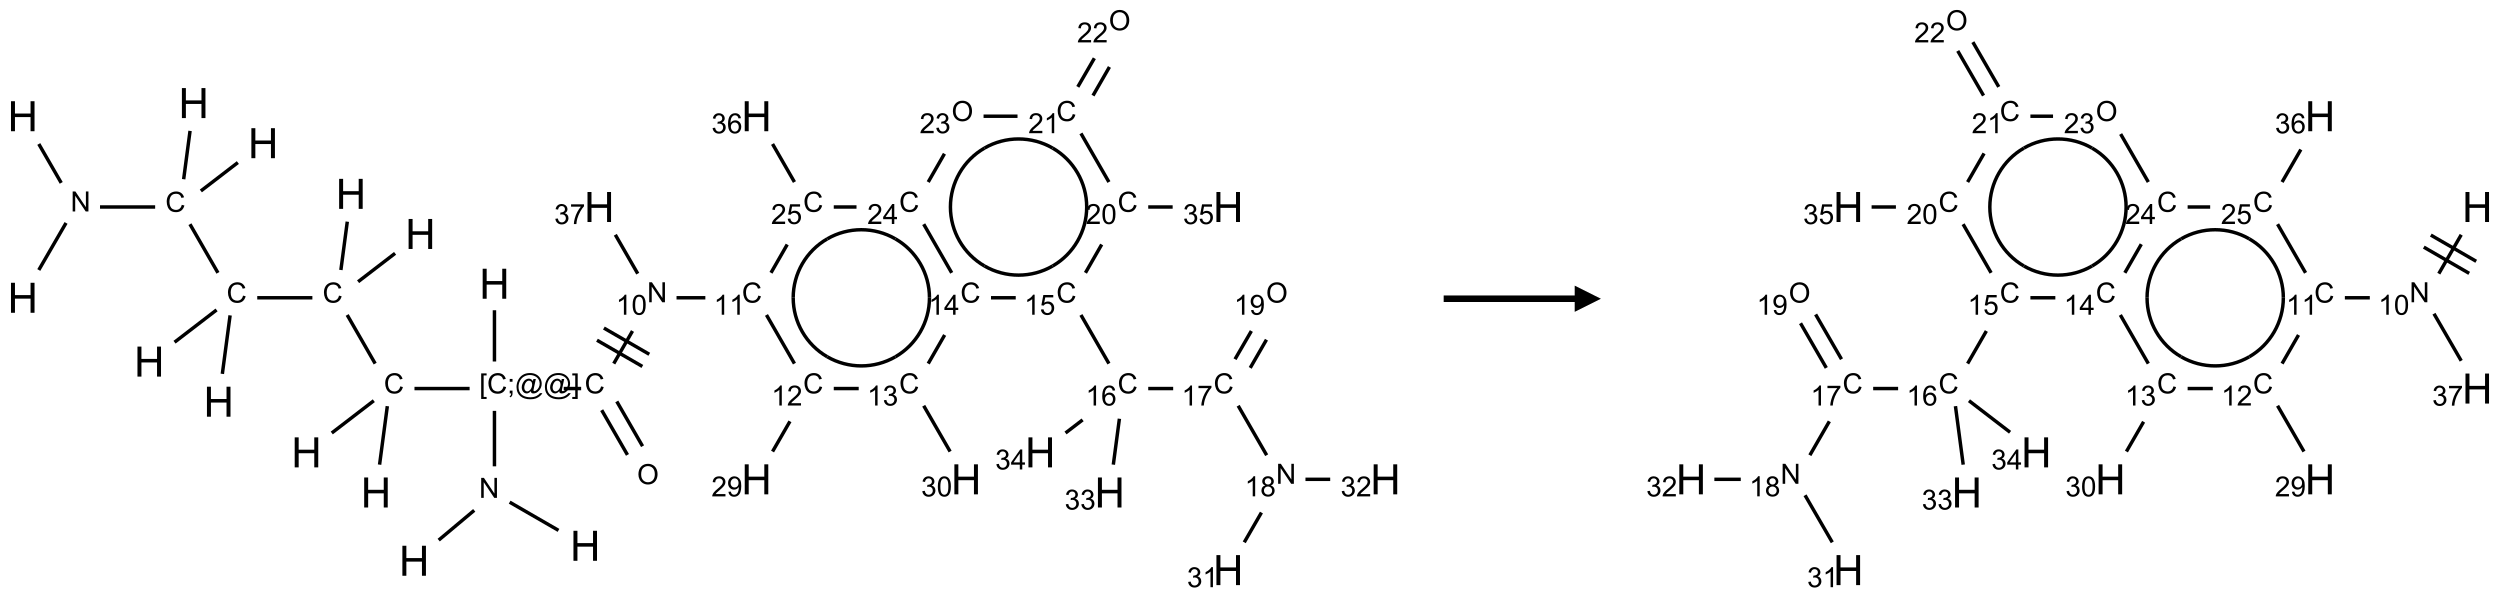 <?xml version="1.0" encoding="UTF-8"?>
<svg xmlns="http://www.w3.org/2000/svg" xmlns:xlink="http://www.w3.org/1999/xlink" width="954" height="228" viewBox="0 0 954 228">
<defs>
<g>
<g id="glyph-0-0">
<path d="M 2 0 L 2 -10 L 10 -10 L 10 0 Z M 2.25 -0.25 L 9.75 -0.25 L 9.75 -9.75 L 2.25 -9.75 Z M 2.25 -0.25 "/>
</g>
<g id="glyph-0-1">
<path d="M 1.281 0 L 1.281 -11.453 L 2.797 -11.453 L 2.797 -6.75 L 8.75 -6.75 L 8.75 -11.453 L 10.266 -11.453 L 10.266 0 L 8.75 0 L 8.75 -5.398 L 2.797 -5.398 L 2.797 0 Z M 1.281 0 "/>
</g>
<g id="glyph-1-0">
<path d="M 1.332 0 L 1.332 -6.668 L 6.668 -6.668 L 6.668 0 Z M 1.5 -0.168 L 6.5 -0.168 L 6.5 -6.5 L 1.5 -6.5 Z M 1.5 -0.168 "/>
</g>
<g id="glyph-1-1">
<path d="M 0.812 0 L 0.812 -7.637 L 1.848 -7.637 L 5.859 -1.641 L 5.859 -7.637 L 6.828 -7.637 L 6.828 0 L 5.793 0 L 1.781 -6 L 1.781 0 Z M 0.812 0 "/>
</g>
<g id="glyph-1-2">
<path d="M 6.27 -2.676 L 7.281 -2.422 C 7.07 -1.594 6.688 -0.961 6.137 -0.523 C 5.586 -0.086 4.914 0.129 4.121 0.129 C 3.297 0.129 2.629 -0.039 2.113 -0.371 C 1.598 -0.707 1.203 -1.191 0.934 -1.828 C 0.664 -2.465 0.531 -3.145 0.531 -3.875 C 0.531 -4.672 0.684 -5.363 0.988 -5.957 C 1.293 -6.547 1.723 -6.996 2.285 -7.305 C 2.844 -7.613 3.461 -7.766 4.137 -7.766 C 4.898 -7.766 5.543 -7.57 6.062 -7.184 C 6.582 -6.793 6.945 -6.246 7.152 -5.543 L 6.156 -5.309 C 5.98 -5.863 5.723 -6.266 5.387 -6.52 C 5.051 -6.773 4.625 -6.902 4.113 -6.902 C 3.527 -6.902 3.039 -6.762 2.645 -6.48 C 2.25 -6.199 1.973 -5.82 1.812 -5.348 C 1.652 -4.871 1.574 -4.383 1.574 -3.879 C 1.574 -3.23 1.668 -2.664 1.855 -2.18 C 2.047 -1.695 2.34 -1.332 2.738 -1.094 C 3.137 -0.855 3.57 -0.734 4.035 -0.734 C 4.602 -0.734 5.082 -0.898 5.473 -1.223 C 5.867 -1.551 6.133 -2.035 6.27 -2.676 Z M 6.27 -2.676 "/>
</g>
<g id="glyph-1-3">
<path d="M 0.723 2.121 L 0.723 -7.637 L 2.793 -7.637 L 2.793 -6.859 L 1.66 -6.859 L 1.66 1.344 L 2.793 1.344 L 2.793 2.121 Z M 0.723 2.121 "/>
</g>
<g id="glyph-1-4">
<path d="M 0.949 -4.465 L 0.949 -5.531 L 2.016 -5.531 L 2.016 -4.465 Z M 0.949 0 L 0.949 -1.066 L 2.016 -1.066 L 2.016 0 C 2.016 0.391 1.945 0.711 1.809 0.949 C 1.668 1.191 1.449 1.379 1.145 1.512 L 0.887 1.109 C 1.082 1.023 1.23 0.895 1.324 0.727 C 1.418 0.559 1.469 0.316 1.48 0 Z M 0.949 0 "/>
</g>
<g id="glyph-1-5">
<path d="M 6.047 -0.848 C 5.82 -0.59 5.57 -0.379 5.289 -0.223 C 5.008 -0.062 4.73 0.016 4.449 0.016 C 4.141 0.016 3.84 -0.074 3.547 -0.254 C 3.254 -0.434 3.02 -0.715 2.836 -1.09 C 2.652 -1.465 2.562 -1.875 2.562 -2.324 C 2.562 -2.875 2.703 -3.43 2.988 -3.98 C 3.27 -4.535 3.621 -4.953 4.043 -5.23 C 4.461 -5.508 4.871 -5.645 5.266 -5.645 C 5.566 -5.645 5.855 -5.566 6.129 -5.41 C 6.402 -5.25 6.641 -5.012 6.84 -4.688 L 7.016 -5.496 L 7.949 -5.496 L 7.199 -2 C 7.094 -1.516 7.043 -1.246 7.043 -1.191 C 7.043 -1.098 7.078 -1.02 7.148 -0.949 C 7.219 -0.883 7.305 -0.848 7.406 -0.848 C 7.59 -0.848 7.832 -0.953 8.129 -1.168 C 8.527 -1.445 8.84 -1.816 9.07 -2.285 C 9.301 -2.75 9.418 -3.234 9.418 -3.73 C 9.418 -4.309 9.27 -4.852 8.973 -5.355 C 8.676 -5.859 8.23 -6.262 7.645 -6.562 C 7.055 -6.863 6.406 -7.016 5.691 -7.016 C 4.879 -7.016 4.137 -6.824 3.465 -6.445 C 2.793 -6.066 2.273 -5.52 1.902 -4.809 C 1.535 -4.098 1.348 -3.34 1.348 -2.527 C 1.348 -1.676 1.535 -0.941 1.902 -0.328 C 2.273 0.285 2.809 0.742 3.508 1.035 C 4.207 1.328 4.984 1.473 5.832 1.473 C 6.742 1.473 7.504 1.32 8.121 1.016 C 8.734 0.711 9.195 0.34 9.5 -0.098 L 10.441 -0.098 C 10.266 0.266 9.961 0.637 9.531 1.016 C 9.102 1.395 8.59 1.695 7.996 1.914 C 7.402 2.133 6.688 2.246 5.848 2.246 C 5.078 2.246 4.367 2.145 3.715 1.949 C 3.066 1.75 2.512 1.453 2.051 1.055 C 1.594 0.656 1.25 0.199 1.016 -0.316 C 0.723 -0.973 0.578 -1.684 0.578 -2.441 C 0.578 -3.289 0.75 -4.098 1.098 -4.863 C 1.523 -5.805 2.125 -6.527 2.902 -7.027 C 3.684 -7.527 4.629 -7.777 5.738 -7.777 C 6.602 -7.777 7.375 -7.602 8.059 -7.246 C 8.746 -6.895 9.285 -6.371 9.684 -5.672 C 10.02 -5.07 10.188 -4.418 10.188 -3.715 C 10.188 -2.707 9.832 -1.812 9.125 -1.031 C 8.492 -0.328 7.801 0.02 7.051 0.02 C 6.812 0.02 6.617 -0.016 6.473 -0.09 C 6.324 -0.16 6.215 -0.266 6.145 -0.402 C 6.102 -0.488 6.066 -0.637 6.047 -0.848 Z M 3.527 -2.262 C 3.527 -1.785 3.641 -1.414 3.863 -1.152 C 4.09 -0.887 4.348 -0.754 4.641 -0.754 C 4.836 -0.754 5.039 -0.812 5.254 -0.93 C 5.469 -1.047 5.676 -1.219 5.871 -1.449 C 6.066 -1.676 6.23 -1.969 6.355 -2.32 C 6.48 -2.672 6.543 -3.027 6.543 -3.379 C 6.543 -3.852 6.426 -4.219 6.191 -4.48 C 5.957 -4.738 5.672 -4.871 5.332 -4.871 C 5.109 -4.871 4.902 -4.812 4.707 -4.699 C 4.512 -4.586 4.32 -4.406 4.137 -4.156 C 3.953 -3.906 3.805 -3.602 3.691 -3.246 C 3.582 -2.887 3.527 -2.559 3.527 -2.262 Z M 3.527 -2.262 "/>
</g>
<g id="glyph-1-6">
<path d="M 2.27 2.121 L 0.203 2.121 L 0.203 1.344 L 1.332 1.344 L 1.332 -6.859 L 0.203 -6.859 L 0.203 -7.637 L 2.27 -7.637 Z M 2.27 2.121 "/>
</g>
<g id="glyph-1-7">
<path d="M 0.516 -3.719 C 0.516 -4.984 0.855 -5.977 1.535 -6.695 C 2.215 -7.414 3.094 -7.77 4.172 -7.77 C 4.875 -7.77 5.512 -7.602 6.078 -7.266 C 6.645 -6.93 7.074 -6.461 7.371 -5.855 C 7.668 -5.254 7.816 -4.57 7.816 -3.809 C 7.816 -3.035 7.66 -2.34 7.348 -1.73 C 7.035 -1.117 6.594 -0.656 6.02 -0.34 C 5.449 -0.027 4.828 0.129 4.168 0.129 C 3.449 0.129 2.805 -0.043 2.238 -0.391 C 1.672 -0.738 1.246 -1.211 0.953 -1.812 C 0.66 -2.414 0.516 -3.047 0.516 -3.719 Z M 1.559 -3.703 C 1.559 -2.781 1.805 -2.059 2.301 -1.527 C 2.793 -1 3.414 -0.734 4.16 -0.734 C 4.922 -0.734 5.547 -1 6.039 -1.535 C 6.531 -2.07 6.777 -2.828 6.777 -3.812 C 6.777 -4.434 6.672 -4.977 6.461 -5.441 C 6.25 -5.902 5.945 -6.262 5.539 -6.52 C 5.133 -6.773 4.68 -6.902 4.176 -6.902 C 3.461 -6.902 2.848 -6.656 2.332 -6.164 C 1.816 -5.672 1.559 -4.852 1.559 -3.703 Z M 1.559 -3.703 "/>
</g>
<g id="glyph-1-8">
<path d="M 3.973 0 L 3.035 0 L 3.035 -5.973 C 2.809 -5.758 2.516 -5.543 2.148 -5.328 C 1.781 -5.113 1.453 -4.953 1.16 -4.844 L 1.16 -5.75 C 1.684 -5.996 2.145 -6.297 2.535 -6.645 C 2.93 -6.996 3.207 -7.336 3.371 -7.668 L 3.973 -7.668 Z M 3.973 0 "/>
</g>
<g id="glyph-1-9">
<path d="M 0.441 -3.766 C 0.441 -4.668 0.535 -5.395 0.723 -5.945 C 0.906 -6.496 1.184 -6.922 1.551 -7.219 C 1.918 -7.516 2.375 -7.668 2.934 -7.668 C 3.344 -7.668 3.703 -7.586 4.012 -7.418 C 4.32 -7.254 4.574 -7.016 4.777 -6.707 C 4.977 -6.395 5.137 -6.016 5.25 -5.57 C 5.363 -5.125 5.422 -4.523 5.422 -3.766 C 5.422 -2.871 5.328 -2.148 5.145 -1.598 C 4.961 -1.047 4.688 -0.621 4.32 -0.32 C 3.953 -0.02 3.492 0.129 2.934 0.129 C 2.195 0.129 1.617 -0.133 1.199 -0.66 C 0.695 -1.297 0.441 -2.332 0.441 -3.766 Z M 1.406 -3.766 C 1.406 -2.512 1.555 -1.68 1.848 -1.262 C 2.141 -0.848 2.5 -0.641 2.934 -0.641 C 3.363 -0.641 3.727 -0.848 4.02 -1.266 C 4.312 -1.684 4.457 -2.516 4.457 -3.766 C 4.457 -5.023 4.312 -5.859 4.02 -6.27 C 3.727 -6.684 3.359 -6.891 2.922 -6.891 C 2.492 -6.891 2.148 -6.707 1.891 -6.344 C 1.566 -5.879 1.406 -5.02 1.406 -3.766 Z M 1.406 -3.766 "/>
</g>
<g id="glyph-1-10">
<path d="M 5.371 -0.902 L 5.371 0 L 0.324 0 C 0.316 -0.227 0.352 -0.441 0.434 -0.652 C 0.562 -0.996 0.766 -1.332 1.051 -1.668 C 1.332 -2 1.742 -2.387 2.277 -2.824 C 3.105 -3.504 3.668 -4.043 3.957 -4.441 C 4.25 -4.84 4.395 -5.215 4.395 -5.566 C 4.395 -5.938 4.262 -6.254 3.996 -6.508 C 3.73 -6.762 3.387 -6.891 2.957 -6.891 C 2.508 -6.891 2.145 -6.754 1.875 -6.484 C 1.605 -6.215 1.469 -5.84 1.465 -5.359 L 0.5 -5.457 C 0.566 -6.176 0.812 -6.727 1.246 -7.102 C 1.676 -7.477 2.254 -7.668 2.98 -7.668 C 3.711 -7.668 4.293 -7.465 4.719 -7.059 C 5.145 -6.652 5.359 -6.148 5.359 -5.547 C 5.359 -5.242 5.297 -4.941 5.172 -4.645 C 5.047 -4.352 4.84 -4.039 4.551 -3.715 C 4.262 -3.387 3.777 -2.938 3.105 -2.371 C 2.543 -1.898 2.18 -1.578 2.02 -1.41 C 1.859 -1.242 1.73 -1.07 1.625 -0.902 Z M 5.371 -0.902 "/>
</g>
<g id="glyph-1-11">
<path d="M 0.582 -1.766 L 1.484 -1.848 C 1.562 -1.426 1.707 -1.117 1.922 -0.926 C 2.137 -0.734 2.414 -0.641 2.75 -0.641 C 3.039 -0.641 3.289 -0.707 3.508 -0.84 C 3.727 -0.973 3.902 -1.148 4.043 -1.367 C 4.18 -1.586 4.297 -1.887 4.391 -2.262 C 4.484 -2.637 4.531 -3.016 4.531 -3.406 C 4.531 -3.449 4.531 -3.512 4.527 -3.594 C 4.34 -3.297 4.082 -3.055 3.758 -2.867 C 3.434 -2.68 3.082 -2.59 2.703 -2.59 C 2.07 -2.59 1.535 -2.816 1.098 -3.277 C 0.66 -3.734 0.441 -4.34 0.441 -5.09 C 0.441 -5.863 0.672 -6.484 1.129 -6.957 C 1.586 -7.43 2.156 -7.668 2.844 -7.668 C 3.34 -7.668 3.793 -7.531 4.207 -7.266 C 4.617 -7 4.93 -6.617 5.145 -6.121 C 5.355 -5.629 5.465 -4.91 5.465 -3.973 C 5.465 -2.996 5.359 -2.223 5.145 -1.645 C 4.934 -1.066 4.617 -0.625 4.199 -0.324 C 3.781 -0.02 3.293 0.129 2.73 0.129 C 2.133 0.129 1.645 -0.035 1.266 -0.367 C 0.887 -0.699 0.66 -1.164 0.582 -1.766 Z M 4.422 -5.137 C 4.422 -5.676 4.277 -6.102 3.992 -6.418 C 3.707 -6.734 3.359 -6.891 2.957 -6.891 C 2.543 -6.891 2.18 -6.719 1.871 -6.379 C 1.562 -6.039 1.406 -5.598 1.406 -5.059 C 1.406 -4.57 1.555 -4.176 1.848 -3.871 C 2.141 -3.566 2.5 -3.418 2.934 -3.418 C 3.367 -3.418 3.723 -3.57 4.004 -3.871 C 4.281 -4.176 4.422 -4.598 4.422 -5.137 Z M 4.422 -5.137 "/>
</g>
<g id="glyph-1-12">
<path d="M 0.449 -2.016 L 1.387 -2.141 C 1.492 -1.609 1.676 -1.227 1.934 -0.992 C 2.191 -0.758 2.508 -0.641 2.879 -0.641 C 3.32 -0.641 3.695 -0.793 3.996 -1.098 C 4.301 -1.402 4.453 -1.781 4.453 -2.234 C 4.453 -2.664 4.312 -3.02 4.031 -3.301 C 3.75 -3.578 3.391 -3.719 2.957 -3.719 C 2.781 -3.719 2.562 -3.684 2.297 -3.613 L 2.402 -4.438 C 2.465 -4.43 2.516 -4.426 2.551 -4.426 C 2.949 -4.426 3.312 -4.531 3.629 -4.738 C 3.949 -4.949 4.109 -5.27 4.109 -5.703 C 4.109 -6.047 3.992 -6.332 3.762 -6.559 C 3.527 -6.785 3.227 -6.895 2.859 -6.895 C 2.496 -6.895 2.191 -6.781 1.949 -6.551 C 1.707 -6.324 1.547 -5.98 1.48 -5.52 L 0.543 -5.688 C 0.656 -6.316 0.918 -6.805 1.324 -7.148 C 1.73 -7.492 2.234 -7.668 2.84 -7.668 C 3.254 -7.668 3.641 -7.578 3.988 -7.398 C 4.34 -7.219 4.609 -6.977 4.793 -6.668 C 4.98 -6.359 5.074 -6.031 5.074 -5.684 C 5.074 -5.352 4.984 -5.051 4.809 -4.781 C 4.629 -4.512 4.367 -4.297 4.02 -4.137 C 4.473 -4.031 4.824 -3.816 5.074 -3.488 C 5.324 -3.16 5.449 -2.75 5.449 -2.254 C 5.449 -1.59 5.203 -1.023 4.719 -0.559 C 4.234 -0.098 3.617 0.137 2.875 0.137 C 2.203 0.137 1.648 -0.062 1.207 -0.465 C 0.762 -0.863 0.512 -1.379 0.449 -2.016 Z M 0.449 -2.016 "/>
</g>
<g id="glyph-1-13">
<path d="M 3.449 0 L 3.449 -1.828 L 0.137 -1.828 L 0.137 -2.688 L 3.621 -7.637 L 4.387 -7.637 L 4.387 -2.688 L 5.418 -2.688 L 5.418 -1.828 L 4.387 -1.828 L 4.387 0 Z M 3.449 -2.688 L 3.449 -6.129 L 1.059 -2.688 Z M 3.449 -2.688 "/>
</g>
<g id="glyph-1-14">
<path d="M 0.441 -2 L 1.426 -2.082 C 1.5 -1.605 1.668 -1.242 1.934 -1.004 C 2.199 -0.762 2.52 -0.641 2.895 -0.641 C 3.348 -0.641 3.73 -0.812 4.043 -1.152 C 4.355 -1.492 4.512 -1.941 4.512 -2.504 C 4.512 -3.039 4.359 -3.461 4.059 -3.77 C 3.758 -4.078 3.367 -4.234 2.879 -4.234 C 2.578 -4.234 2.305 -4.164 2.062 -4.027 C 1.82 -3.891 1.629 -3.715 1.488 -3.496 L 0.609 -3.609 L 1.348 -7.531 L 5.145 -7.531 L 5.145 -6.637 L 2.098 -6.637 L 1.688 -4.582 C 2.145 -4.902 2.625 -5.062 3.129 -5.062 C 3.797 -5.062 4.359 -4.832 4.816 -4.371 C 5.277 -3.91 5.504 -3.312 5.504 -2.59 C 5.504 -1.898 5.305 -1.301 4.902 -0.797 C 4.41 -0.18 3.742 0.129 2.895 0.129 C 2.199 0.129 1.633 -0.062 1.195 -0.453 C 0.758 -0.844 0.504 -1.359 0.441 -2 Z M 0.441 -2 "/>
</g>
<g id="glyph-1-15">
<path d="M 5.309 -5.766 L 4.375 -5.691 C 4.293 -6.059 4.172 -6.328 4.02 -6.496 C 3.766 -6.762 3.453 -6.895 3.082 -6.895 C 2.785 -6.895 2.523 -6.812 2.297 -6.645 C 2 -6.43 1.77 -6.117 1.598 -5.703 C 1.43 -5.289 1.34 -4.703 1.332 -3.938 C 1.559 -4.281 1.836 -4.535 2.16 -4.703 C 2.488 -4.871 2.828 -4.953 3.188 -4.953 C 3.812 -4.953 4.344 -4.723 4.785 -4.262 C 5.223 -3.801 5.441 -3.207 5.441 -2.48 C 5.441 -2 5.34 -1.555 5.133 -1.145 C 4.926 -0.73 4.641 -0.418 4.281 -0.199 C 3.922 0.02 3.512 0.129 3.051 0.129 C 2.27 0.129 1.633 -0.156 1.141 -0.73 C 0.648 -1.305 0.402 -2.254 0.402 -3.574 C 0.402 -5.051 0.672 -6.121 1.219 -6.793 C 1.695 -7.375 2.336 -7.668 3.141 -7.668 C 3.742 -7.668 4.234 -7.5 4.617 -7.16 C 5 -6.824 5.23 -6.359 5.309 -5.766 Z M 1.48 -2.473 C 1.48 -2.152 1.547 -1.844 1.684 -1.547 C 1.82 -1.25 2.016 -1.027 2.262 -0.871 C 2.508 -0.719 2.766 -0.641 3.035 -0.641 C 3.434 -0.641 3.773 -0.801 4.059 -1.121 C 4.344 -1.441 4.484 -1.875 4.484 -2.422 C 4.484 -2.949 4.344 -3.367 4.062 -3.668 C 3.781 -3.973 3.426 -4.125 3 -4.125 C 2.578 -4.125 2.219 -3.973 1.922 -3.668 C 1.625 -3.363 1.48 -2.969 1.48 -2.473 Z M 1.48 -2.473 "/>
</g>
<g id="glyph-1-16">
<path d="M 0.504 -6.637 L 0.504 -7.535 L 5.449 -7.535 L 5.449 -6.809 C 4.961 -6.289 4.48 -5.602 4.004 -4.746 C 3.527 -3.887 3.156 -3.004 2.895 -2.098 C 2.707 -1.461 2.59 -0.762 2.535 0 L 1.574 0 C 1.582 -0.602 1.703 -1.328 1.926 -2.176 C 2.152 -3.027 2.477 -3.848 2.898 -4.637 C 3.32 -5.426 3.77 -6.094 4.246 -6.637 Z M 0.504 -6.637 "/>
</g>
<g id="glyph-1-17">
<path d="M 1.887 -4.141 C 1.496 -4.281 1.207 -4.484 1.02 -4.75 C 0.832 -5.016 0.738 -5.328 0.738 -5.699 C 0.738 -6.254 0.938 -6.719 1.34 -7.098 C 1.738 -7.477 2.27 -7.668 2.934 -7.668 C 3.598 -7.668 4.137 -7.473 4.543 -7.086 C 4.949 -6.699 5.152 -6.227 5.152 -5.672 C 5.152 -5.316 5.059 -5.008 4.871 -4.746 C 4.688 -4.484 4.406 -4.281 4.027 -4.141 C 4.496 -3.988 4.852 -3.742 5.098 -3.402 C 5.34 -3.062 5.465 -2.656 5.465 -2.184 C 5.465 -1.531 5.234 -0.98 4.77 -0.535 C 4.309 -0.09 3.703 0.129 2.949 0.129 C 2.195 0.129 1.586 -0.094 1.125 -0.539 C 0.664 -0.984 0.434 -1.543 0.434 -2.207 C 0.434 -2.703 0.559 -3.121 0.809 -3.457 C 1.062 -3.793 1.422 -4.02 1.887 -4.141 Z M 1.699 -5.73 C 1.699 -5.367 1.812 -5.074 2.047 -4.844 C 2.281 -4.613 2.582 -4.5 2.953 -4.5 C 3.312 -4.5 3.609 -4.613 3.84 -4.84 C 4.07 -5.066 4.188 -5.348 4.188 -5.676 C 4.188 -6.02 4.07 -6.309 3.832 -6.543 C 3.594 -6.777 3.297 -6.895 2.941 -6.895 C 2.586 -6.895 2.289 -6.781 2.051 -6.551 C 1.816 -6.324 1.699 -6.047 1.699 -5.73 Z M 1.395 -2.203 C 1.395 -1.938 1.461 -1.676 1.586 -1.426 C 1.711 -1.176 1.902 -0.984 2.152 -0.848 C 2.402 -0.711 2.672 -0.641 2.957 -0.641 C 3.406 -0.641 3.777 -0.785 4.066 -1.074 C 4.359 -1.363 4.504 -1.727 4.504 -2.172 C 4.504 -2.625 4.355 -2.996 4.055 -3.293 C 3.754 -3.586 3.379 -3.734 2.926 -3.734 C 2.484 -3.734 2.121 -3.59 1.832 -3.297 C 1.543 -3.004 1.395 -2.641 1.395 -2.203 Z M 1.395 -2.203 "/>
</g>
</g>
</defs>
<path fill="none" stroke-width="0.033" stroke-linecap="butt" stroke-linejoin="miter" stroke="rgb(0%, 0%, 0%)" stroke-opacity="1" stroke-miterlimit="10" d="M 0.153 2.333 L 0.413 1.884 " transform="matrix(40, 0, 0, 40, 8.684, 9.709)"/>
<path fill="none" stroke-width="0.033" stroke-linecap="butt" stroke-linejoin="miter" stroke="rgb(0%, 0%, 0%)" stroke-opacity="1" stroke-miterlimit="10" d="M 0.367 1.502 L 0.153 1.131 " transform="matrix(40, 0, 0, 40, 8.684, 9.709)"/>
<path fill="none" stroke-width="0.033" stroke-linecap="butt" stroke-linejoin="miter" stroke="rgb(0%, 0%, 0%)" stroke-opacity="1" stroke-miterlimit="10" d="M 0.737 1.732 L 1.263 1.732 " transform="matrix(40, 0, 0, 40, 8.684, 9.709)"/>
<path fill="none" stroke-width="0.033" stroke-linecap="butt" stroke-linejoin="miter" stroke="rgb(0%, 0%, 0%)" stroke-opacity="1" stroke-miterlimit="10" d="M 1.699 1.579 L 2.052 1.308 " transform="matrix(40, 0, 0, 40, 8.684, 9.709)"/>
<path fill="none" stroke-width="0.033" stroke-linecap="butt" stroke-linejoin="miter" stroke="rgb(0%, 0%, 0%)" stroke-opacity="1" stroke-miterlimit="10" d="M 1.535 1.467 L 1.596 1.006 " transform="matrix(40, 0, 0, 40, 8.684, 9.709)"/>
<path fill="none" stroke-width="0.033" stroke-linecap="butt" stroke-linejoin="miter" stroke="rgb(0%, 0%, 0%)" stroke-opacity="1" stroke-miterlimit="10" d="M 1.595 1.896 L 1.862 2.36 " transform="matrix(40, 0, 0, 40, 8.684, 9.709)"/>
<path fill="none" stroke-width="0.033" stroke-linecap="butt" stroke-linejoin="miter" stroke="rgb(0%, 0%, 0%)" stroke-opacity="1" stroke-miterlimit="10" d="M 1.849 2.714 L 1.448 3.022 " transform="matrix(40, 0, 0, 40, 8.684, 9.709)"/>
<path fill="none" stroke-width="0.033" stroke-linecap="butt" stroke-linejoin="miter" stroke="rgb(0%, 0%, 0%)" stroke-opacity="1" stroke-miterlimit="10" d="M 1.978 2.766 L 1.904 3.324 " transform="matrix(40, 0, 0, 40, 8.684, 9.709)"/>
<path fill="none" stroke-width="0.033" stroke-linecap="butt" stroke-linejoin="miter" stroke="rgb(0%, 0%, 0%)" stroke-opacity="1" stroke-miterlimit="10" d="M 2.237 2.598 L 2.763 2.598 " transform="matrix(40, 0, 0, 40, 8.684, 9.709)"/>
<path fill="none" stroke-width="0.033" stroke-linecap="butt" stroke-linejoin="miter" stroke="rgb(0%, 0%, 0%)" stroke-opacity="1" stroke-miterlimit="10" d="M 3.199 2.445 L 3.552 2.174 " transform="matrix(40, 0, 0, 40, 8.684, 9.709)"/>
<path fill="none" stroke-width="0.033" stroke-linecap="butt" stroke-linejoin="miter" stroke="rgb(0%, 0%, 0%)" stroke-opacity="1" stroke-miterlimit="10" d="M 3.035 2.333 L 3.096 1.872 " transform="matrix(40, 0, 0, 40, 8.684, 9.709)"/>
<path fill="none" stroke-width="0.033" stroke-linecap="butt" stroke-linejoin="miter" stroke="rgb(0%, 0%, 0%)" stroke-opacity="1" stroke-miterlimit="10" d="M 3.095 2.762 L 3.362 3.226 " transform="matrix(40, 0, 0, 40, 8.684, 9.709)"/>
<path fill="none" stroke-width="0.033" stroke-linecap="butt" stroke-linejoin="miter" stroke="rgb(0%, 0%, 0%)" stroke-opacity="1" stroke-miterlimit="10" d="M 3.349 3.58 L 2.948 3.888 " transform="matrix(40, 0, 0, 40, 8.684, 9.709)"/>
<path fill="none" stroke-width="0.033" stroke-linecap="butt" stroke-linejoin="miter" stroke="rgb(0%, 0%, 0%)" stroke-opacity="1" stroke-miterlimit="10" d="M 3.478 3.632 L 3.404 4.19 " transform="matrix(40, 0, 0, 40, 8.684, 9.709)"/>
<path fill="none" stroke-width="0.033" stroke-linecap="butt" stroke-linejoin="miter" stroke="rgb(0%, 0%, 0%)" stroke-opacity="1" stroke-miterlimit="10" d="M 3.737 3.464 L 4.263 3.464 " transform="matrix(40, 0, 0, 40, 8.684, 9.709)"/>
<path fill="none" stroke-width="0.033" stroke-linecap="butt" stroke-linejoin="miter" stroke="rgb(0%, 0%, 0%)" stroke-opacity="1" stroke-miterlimit="10" d="M 4.5 3.206 L 4.5 2.717 " transform="matrix(40, 0, 0, 40, 8.684, 9.709)"/>
<path fill="none" stroke-width="0.033" stroke-linecap="butt" stroke-linejoin="miter" stroke="rgb(0%, 0%, 0%)" stroke-opacity="1" stroke-miterlimit="10" d="M 5.161 3.464 L 5.327 3.464 " transform="matrix(40, 0, 0, 40, 8.684, 9.709)"/>
<path fill="none" stroke-width="0.033" stroke-linecap="butt" stroke-linejoin="miter" stroke="rgb(0%, 0%, 0%)" stroke-opacity="1" stroke-miterlimit="10" d="M 5.523 3.67 L 5.769 4.097 " transform="matrix(40, 0, 0, 40, 8.684, 9.709)"/>
<path fill="none" stroke-width="0.033" stroke-linecap="butt" stroke-linejoin="miter" stroke="rgb(0%, 0%, 0%)" stroke-opacity="1" stroke-miterlimit="10" d="M 5.667 3.587 L 5.913 4.014 " transform="matrix(40, 0, 0, 40, 8.684, 9.709)"/>
<path fill="none" stroke-width="0.033" stroke-linecap="butt" stroke-linejoin="miter" stroke="rgb(0%, 0%, 0%)" stroke-opacity="1" stroke-miterlimit="10" d="M 5.638 3.226 L 5.817 2.915 " transform="matrix(40, 0, 0, 40, 8.684, 9.709)"/>
<path fill="none" stroke-width="0.033" stroke-linecap="butt" stroke-linejoin="miter" stroke="rgb(0%, 0%, 0%)" stroke-opacity="1" stroke-miterlimit="10" d="M 5.977 3.137 L 5.544 2.887 " transform="matrix(40, 0, 0, 40, 8.684, 9.709)"/>
<path fill="none" stroke-width="0.033" stroke-linecap="butt" stroke-linejoin="miter" stroke="rgb(0%, 0%, 0%)" stroke-opacity="1" stroke-miterlimit="10" d="M 5.911 3.253 L 5.478 3.003 " transform="matrix(40, 0, 0, 40, 8.684, 9.709)"/>
<path fill="none" stroke-width="0.033" stroke-linecap="butt" stroke-linejoin="miter" stroke="rgb(0%, 0%, 0%)" stroke-opacity="1" stroke-miterlimit="10" d="M 6.237 2.598 L 6.512 2.598 " transform="matrix(40, 0, 0, 40, 8.684, 9.709)"/>
<path fill="none" stroke-width="0.033" stroke-linecap="butt" stroke-linejoin="miter" stroke="rgb(0%, 0%, 0%)" stroke-opacity="1" stroke-miterlimit="10" d="M 7.095 2.762 L 7.362 3.226 " transform="matrix(40, 0, 0, 40, 8.684, 9.709)"/>
<path fill="none" stroke-width="0.033" stroke-linecap="butt" stroke-linejoin="miter" stroke="rgb(0%, 0%, 0%)" stroke-opacity="1" stroke-miterlimit="10" d="M 7.319 3.777 L 7.153 4.065 " transform="matrix(40, 0, 0, 40, 8.684, 9.709)"/>
<path fill="none" stroke-width="0.033" stroke-linecap="butt" stroke-linejoin="miter" stroke="rgb(0%, 0%, 0%)" stroke-opacity="1" stroke-miterlimit="10" d="M 7.737 3.464 L 7.975 3.464 " transform="matrix(40, 0, 0, 40, 8.684, 9.709)"/>
<path fill="none" stroke-width="0.033" stroke-linecap="butt" stroke-linejoin="miter" stroke="rgb(0%, 0%, 0%)" stroke-opacity="1" stroke-miterlimit="10" d="M 8.595 3.628 L 8.847 4.065 " transform="matrix(40, 0, 0, 40, 8.684, 9.709)"/>
<path fill="none" stroke-width="0.033" stroke-linecap="butt" stroke-linejoin="miter" stroke="rgb(0%, 0%, 0%)" stroke-opacity="1" stroke-miterlimit="10" d="M 8.638 3.226 L 8.795 2.953 " transform="matrix(40, 0, 0, 40, 8.684, 9.709)"/>
<path fill="none" stroke-width="0.033" stroke-linecap="butt" stroke-linejoin="miter" stroke="rgb(0%, 0%, 0%)" stroke-opacity="1" stroke-miterlimit="10" d="M 9.237 2.598 L 9.473 2.598 " transform="matrix(40, 0, 0, 40, 8.684, 9.709)"/>
<path fill="none" stroke-width="0.033" stroke-linecap="butt" stroke-linejoin="miter" stroke="rgb(0%, 0%, 0%)" stroke-opacity="1" stroke-miterlimit="10" d="M 10.095 2.762 L 10.362 3.226 " transform="matrix(40, 0, 0, 40, 8.684, 9.709)"/>
<path fill="none" stroke-width="0.033" stroke-linecap="butt" stroke-linejoin="miter" stroke="rgb(0%, 0%, 0%)" stroke-opacity="1" stroke-miterlimit="10" d="M 10.737 3.464 L 10.975 3.464 " transform="matrix(40, 0, 0, 40, 8.684, 9.709)"/>
<path fill="none" stroke-width="0.033" stroke-linecap="butt" stroke-linejoin="miter" stroke="rgb(0%, 0%, 0%)" stroke-opacity="1" stroke-miterlimit="10" d="M 11.595 3.628 L 11.867 4.1 " transform="matrix(40, 0, 0, 40, 8.684, 9.709)"/>
<path fill="none" stroke-width="0.033" stroke-linecap="butt" stroke-linejoin="miter" stroke="rgb(0%, 0%, 0%)" stroke-opacity="1" stroke-miterlimit="10" d="M 11.817 4.647 L 11.653 4.931 " transform="matrix(40, 0, 0, 40, 8.684, 9.709)"/>
<path fill="none" stroke-width="0.033" stroke-linecap="butt" stroke-linejoin="miter" stroke="rgb(0%, 0%, 0%)" stroke-opacity="1" stroke-miterlimit="10" d="M 12.237 4.33 L 12.473 4.33 " transform="matrix(40, 0, 0, 40, 8.684, 9.709)"/>
<path fill="none" stroke-width="0.033" stroke-linecap="butt" stroke-linejoin="miter" stroke="rgb(0%, 0%, 0%)" stroke-opacity="1" stroke-miterlimit="10" d="M 11.71 3.267 L 11.865 2.998 " transform="matrix(40, 0, 0, 40, 8.684, 9.709)"/>
<path fill="none" stroke-width="0.033" stroke-linecap="butt" stroke-linejoin="miter" stroke="rgb(0%, 0%, 0%)" stroke-opacity="1" stroke-miterlimit="10" d="M 11.565 3.184 L 11.721 2.915 " transform="matrix(40, 0, 0, 40, 8.684, 9.709)"/>
<path fill="none" stroke-width="0.033" stroke-linecap="butt" stroke-linejoin="miter" stroke="rgb(0%, 0%, 0%)" stroke-opacity="1" stroke-miterlimit="10" d="M 10.462 3.752 L 10.404 4.19 " transform="matrix(40, 0, 0, 40, 8.684, 9.709)"/>
<path fill="none" stroke-width="0.033" stroke-linecap="butt" stroke-linejoin="miter" stroke="rgb(0%, 0%, 0%)" stroke-opacity="1" stroke-miterlimit="10" d="M 10.111 3.763 L 9.948 3.888 " transform="matrix(40, 0, 0, 40, 8.684, 9.709)"/>
<path fill="none" stroke-width="0.033" stroke-linecap="butt" stroke-linejoin="miter" stroke="rgb(0%, 0%, 0%)" stroke-opacity="1" stroke-miterlimit="10" d="M 10.138 2.36 L 10.293 2.09 " transform="matrix(40, 0, 0, 40, 8.684, 9.709)"/>
<path fill="none" stroke-width="0.033" stroke-linecap="butt" stroke-linejoin="miter" stroke="rgb(0%, 0%, 0%)" stroke-opacity="1" stroke-miterlimit="10" d="M 10.737 1.732 L 10.97 1.732 " transform="matrix(40, 0, 0, 40, 8.684, 9.709)"/>
<path fill="none" stroke-width="0.033" stroke-linecap="butt" stroke-linejoin="miter" stroke="rgb(0%, 0%, 0%)" stroke-opacity="1" stroke-miterlimit="10" d="M 10.362 1.494 L 10.095 1.03 " transform="matrix(40, 0, 0, 40, 8.684, 9.709)"/>
<path fill="none" stroke-width="0.033" stroke-linecap="butt" stroke-linejoin="miter" stroke="rgb(0%, 0%, 0%)" stroke-opacity="1" stroke-miterlimit="10" d="M 10.21 0.669 L 10.367 0.396 " transform="matrix(40, 0, 0, 40, 8.684, 9.709)"/>
<path fill="none" stroke-width="0.033" stroke-linecap="butt" stroke-linejoin="miter" stroke="rgb(0%, 0%, 0%)" stroke-opacity="1" stroke-miterlimit="10" d="M 10.065 0.586 L 10.223 0.313 " transform="matrix(40, 0, 0, 40, 8.684, 9.709)"/>
<path fill="none" stroke-width="0.033" stroke-linecap="butt" stroke-linejoin="miter" stroke="rgb(0%, 0%, 0%)" stroke-opacity="1" stroke-miterlimit="10" d="M 9.49 0.866 L 9.166 0.866 " transform="matrix(40, 0, 0, 40, 8.684, 9.709)"/>
<path fill="none" stroke-width="0.033" stroke-linecap="butt" stroke-linejoin="miter" stroke="rgb(0%, 0%, 0%)" stroke-opacity="1" stroke-miterlimit="10" d="M 8.793 1.224 L 8.638 1.494 " transform="matrix(40, 0, 0, 40, 8.684, 9.709)"/>
<path fill="none" stroke-width="0.033" stroke-linecap="butt" stroke-linejoin="miter" stroke="rgb(0%, 0%, 0%)" stroke-opacity="1" stroke-miterlimit="10" d="M 8.595 1.896 L 8.862 2.36 " transform="matrix(40, 0, 0, 40, 8.684, 9.709)"/>
<path fill="none" stroke-width="0.033" stroke-linecap="butt" stroke-linejoin="miter" stroke="rgb(0%, 0%, 0%)" stroke-opacity="1" stroke-miterlimit="10" d="M 7.954 1.732 L 7.737 1.732 " transform="matrix(40, 0, 0, 40, 8.684, 9.709)"/>
<path fill="none" stroke-width="0.033" stroke-linecap="butt" stroke-linejoin="miter" stroke="rgb(0%, 0%, 0%)" stroke-opacity="1" stroke-miterlimit="10" d="M 7.293 2.09 L 7.138 2.36 " transform="matrix(40, 0, 0, 40, 8.684, 9.709)"/>
<path fill="none" stroke-width="0.033" stroke-linecap="butt" stroke-linejoin="miter" stroke="rgb(0%, 0%, 0%)" stroke-opacity="1" stroke-miterlimit="10" d="M 7.362 1.494 L 7.153 1.131 " transform="matrix(40, 0, 0, 40, 8.684, 9.709)"/>
<path fill="none" stroke-width="0.033" stroke-linecap="butt" stroke-linejoin="miter" stroke="rgb(0%, 0%, 0%)" stroke-opacity="1" stroke-miterlimit="10" d="M 5.867 2.368 L 5.653 1.997 " transform="matrix(40, 0, 0, 40, 8.684, 9.709)"/>
<path fill="none" stroke-width="0.033" stroke-linecap="butt" stroke-linejoin="miter" stroke="rgb(0%, 0%, 0%)" stroke-opacity="1" stroke-miterlimit="10" d="M 4.5 3.677 L 4.5 4.206 " transform="matrix(40, 0, 0, 40, 8.684, 9.709)"/>
<path fill="none" stroke-width="0.033" stroke-linecap="butt" stroke-linejoin="miter" stroke="rgb(0%, 0%, 0%)" stroke-opacity="1" stroke-miterlimit="10" d="M 4.645 4.548 L 5.111 4.817 " transform="matrix(40, 0, 0, 40, 8.684, 9.709)"/>
<path fill="none" stroke-width="0.033" stroke-linecap="butt" stroke-linejoin="miter" stroke="rgb(0%, 0%, 0%)" stroke-opacity="1" stroke-miterlimit="10" d="M 4.307 4.626 L 3.968 4.91 " transform="matrix(40, 0, 0, 40, 8.684, 9.709)"/>
<path fill="none" stroke-width="0.033" stroke-linecap="butt" stroke-linejoin="miter" stroke="rgb(0%, 0%, 0%)" stroke-opacity="1" stroke-miterlimit="10" d="M 7.675 3.161 C 7.474 3.045 7.35 2.83 7.35 2.598 " transform="matrix(40, 0, 0, 40, 8.684, 9.709)"/>
<path fill="none" stroke-width="0.033" stroke-linecap="butt" stroke-linejoin="miter" stroke="rgb(0%, 0%, 0%)" stroke-opacity="1" stroke-miterlimit="10" d="M 8.325 3.161 C 8.124 3.277 7.876 3.277 7.675 3.161 " transform="matrix(40, 0, 0, 40, 8.684, 9.709)"/>
<path fill="none" stroke-width="0.033" stroke-linecap="butt" stroke-linejoin="miter" stroke="rgb(0%, 0%, 0%)" stroke-opacity="1" stroke-miterlimit="10" d="M 8.65 2.598 C 8.65 2.83 8.526 3.045 8.325 3.161 " transform="matrix(40, 0, 0, 40, 8.684, 9.709)"/>
<path fill="none" stroke-width="0.033" stroke-linecap="butt" stroke-linejoin="miter" stroke="rgb(0%, 0%, 0%)" stroke-opacity="1" stroke-miterlimit="10" d="M 8.325 2.036 C 8.526 2.152 8.65 2.366 8.65 2.598 " transform="matrix(40, 0, 0, 40, 8.684, 9.709)"/>
<path fill="none" stroke-width="0.033" stroke-linecap="butt" stroke-linejoin="miter" stroke="rgb(0%, 0%, 0%)" stroke-opacity="1" stroke-miterlimit="10" d="M 7.675 2.036 C 7.876 1.92 8.124 1.92 8.325 2.036 " transform="matrix(40, 0, 0, 40, 8.684, 9.709)"/>
<path fill="none" stroke-width="0.033" stroke-linecap="butt" stroke-linejoin="miter" stroke="rgb(0%, 0%, 0%)" stroke-opacity="1" stroke-miterlimit="10" d="M 7.35 2.598 C 7.35 2.366 7.474 2.152 7.675 2.036 " transform="matrix(40, 0, 0, 40, 8.684, 9.709)"/>
<path fill="none" stroke-width="0.033" stroke-linecap="butt" stroke-linejoin="miter" stroke="rgb(0%, 0%, 0%)" stroke-opacity="1" stroke-miterlimit="10" d="M 9.825 2.295 C 9.624 2.411 9.376 2.411 9.175 2.295 " transform="matrix(40, 0, 0, 40, 8.684, 9.709)"/>
<path fill="none" stroke-width="0.033" stroke-linecap="butt" stroke-linejoin="miter" stroke="rgb(0%, 0%, 0%)" stroke-opacity="1" stroke-miterlimit="10" d="M 10.15 1.732 C 10.15 1.964 10.026 2.179 9.825 2.295 " transform="matrix(40, 0, 0, 40, 8.684, 9.709)"/>
<path fill="none" stroke-width="0.033" stroke-linecap="butt" stroke-linejoin="miter" stroke="rgb(0%, 0%, 0%)" stroke-opacity="1" stroke-miterlimit="10" d="M 9.825 1.17 C 10.026 1.286 10.15 1.5 10.15 1.732 " transform="matrix(40, 0, 0, 40, 8.684, 9.709)"/>
<path fill="none" stroke-width="0.033" stroke-linecap="butt" stroke-linejoin="miter" stroke="rgb(0%, 0%, 0%)" stroke-opacity="1" stroke-miterlimit="10" d="M 9.175 1.17 C 9.376 1.054 9.624 1.054 9.825 1.17 " transform="matrix(40, 0, 0, 40, 8.684, 9.709)"/>
<path fill="none" stroke-width="0.033" stroke-linecap="butt" stroke-linejoin="miter" stroke="rgb(0%, 0%, 0%)" stroke-opacity="1" stroke-miterlimit="10" d="M 8.85 1.732 C 8.85 1.5 8.974 1.286 9.175 1.17 " transform="matrix(40, 0, 0, 40, 8.684, 9.709)"/>
<path fill="none" stroke-width="0.033" stroke-linecap="butt" stroke-linejoin="miter" stroke="rgb(0%, 0%, 0%)" stroke-opacity="1" stroke-miterlimit="10" d="M 9.175 2.295 C 8.974 2.179 8.85 1.964 8.85 1.732 " transform="matrix(40, 0, 0, 40, 8.684, 9.709)"/>
<g fill="rgb(0%, 0%, 0%)" fill-opacity="1">
<use xlink:href="#glyph-0-1" x="2.91" y="119.359"/>
</g>
<g fill="rgb(0%, 0%, 0%)" fill-opacity="1">
<use xlink:href="#glyph-1-1" x="26.918" y="80.703"/>
</g>
<g fill="rgb(0%, 0%, 0%)" fill-opacity="1">
<use xlink:href="#glyph-0-1" x="2.91" y="50.078"/>
</g>
<g fill="rgb(0%, 0%, 0%)" fill-opacity="1">
<use xlink:href="#glyph-1-2" x="63.09" y="80.836"/>
</g>
<g fill="rgb(0%, 0%, 0%)" fill-opacity="1">
<use xlink:href="#glyph-0-1" x="94.645" y="60.367"/>
</g>
<g fill="rgb(0%, 0%, 0%)" fill-opacity="1">
<use xlink:href="#glyph-0-1" x="68.133" y="45.062"/>
</g>
<g fill="rgb(0%, 0%, 0%)" fill-opacity="1">
<use xlink:href="#glyph-1-2" x="86.465" y="115.477"/>
</g>
<g fill="rgb(0%, 0%, 0%)" fill-opacity="1">
<use xlink:href="#glyph-0-1" x="51.176" y="143.711"/>
</g>
<g fill="rgb(0%, 0%, 0%)" fill-opacity="1">
<use xlink:href="#glyph-0-1" x="77.691" y="159.016"/>
</g>
<g fill="rgb(0%, 0%, 0%)" fill-opacity="1">
<use xlink:href="#glyph-1-2" x="123.09" y="115.477"/>
</g>
<g fill="rgb(0%, 0%, 0%)" fill-opacity="1">
<use xlink:href="#glyph-0-1" x="154.645" y="95.008"/>
</g>
<g fill="rgb(0%, 0%, 0%)" fill-opacity="1">
<use xlink:href="#glyph-0-1" x="128.133" y="79.703"/>
</g>
<g fill="rgb(0%, 0%, 0%)" fill-opacity="1">
<use xlink:href="#glyph-1-2" x="146.465" y="150.117"/>
</g>
<g fill="rgb(0%, 0%, 0%)" fill-opacity="1">
<use xlink:href="#glyph-0-1" x="111.176" y="178.352"/>
</g>
<g fill="rgb(0%, 0%, 0%)" fill-opacity="1">
<use xlink:href="#glyph-0-1" x="137.691" y="193.66"/>
</g>
<g fill="rgb(0%, 0%, 0%)" fill-opacity="1">
<use xlink:href="#glyph-1-3" x="182.895" y="150.125"/>
<use xlink:href="#glyph-1-2" x="185.858" y="150.125"/>
<use xlink:href="#glyph-1-4" x="193.561" y="150.125"/>
<use xlink:href="#glyph-1-5" x="196.525" y="150.125"/>
<use xlink:href="#glyph-1-5" x="207.353" y="150.125"/>
<use xlink:href="#glyph-1-6" x="218.181" y="150.125"/>
</g>
<g fill="rgb(0%, 0%, 0%)" fill-opacity="1">
<use xlink:href="#glyph-0-1" x="182.91" y="114"/>
</g>
<g fill="rgb(0%, 0%, 0%)" fill-opacity="1">
<use xlink:href="#glyph-1-2" x="223.09" y="150.117"/>
</g>
<g fill="rgb(0%, 0%, 0%)" fill-opacity="1">
<use xlink:href="#glyph-1-7" x="243.105" y="184.762"/>
</g>
<g fill="rgb(0%, 0%, 0%)" fill-opacity="1">
<use xlink:href="#glyph-1-1" x="246.918" y="115.344"/>
</g>
<g fill="rgb(0%, 0%, 0%)" fill-opacity="1">
<use xlink:href="#glyph-1-8" x="235.043" y="120.113"/>
<use xlink:href="#glyph-1-9" x="240.975" y="120.113"/>
</g>
<g fill="rgb(0%, 0%, 0%)" fill-opacity="1">
<use xlink:href="#glyph-1-2" x="283.09" y="115.477"/>
</g>
<g fill="rgb(0%, 0%, 0%)" fill-opacity="1">
<use xlink:href="#glyph-1-8" x="272.379" y="120.113"/>
<use xlink:href="#glyph-1-8" x="278.311" y="120.113"/>
</g>
<g fill="rgb(0%, 0%, 0%)" fill-opacity="1">
<use xlink:href="#glyph-1-2" x="306.465" y="150.117"/>
</g>
<g fill="rgb(0%, 0%, 0%)" fill-opacity="1">
<use xlink:href="#glyph-1-8" x="294.359" y="154.754"/>
<use xlink:href="#glyph-1-10" x="300.292" y="154.754"/>
</g>
<g fill="rgb(0%, 0%, 0%)" fill-opacity="1">
<use xlink:href="#glyph-0-1" x="282.91" y="188.641"/>
</g>
<g fill="rgb(0%, 0%, 0%)" fill-opacity="1">
<use xlink:href="#glyph-1-10" x="271.465" y="189.434"/>
<use xlink:href="#glyph-1-11" x="277.397" y="189.434"/>
</g>
<g fill="rgb(0%, 0%, 0%)" fill-opacity="1">
<use xlink:href="#glyph-1-2" x="343.09" y="150.117"/>
</g>
<g fill="rgb(0%, 0%, 0%)" fill-opacity="1">
<use xlink:href="#glyph-1-8" x="330.906" y="154.754"/>
<use xlink:href="#glyph-1-12" x="336.839" y="154.754"/>
</g>
<g fill="rgb(0%, 0%, 0%)" fill-opacity="1">
<use xlink:href="#glyph-0-1" x="362.91" y="188.641"/>
</g>
<g fill="rgb(0%, 0%, 0%)" fill-opacity="1">
<use xlink:href="#glyph-1-12" x="351.504" y="189.434"/>
<use xlink:href="#glyph-1-9" x="357.436" y="189.434"/>
</g>
<g fill="rgb(0%, 0%, 0%)" fill-opacity="1">
<use xlink:href="#glyph-1-2" x="366.465" y="115.477"/>
</g>
<g fill="rgb(0%, 0%, 0%)" fill-opacity="1">
<use xlink:href="#glyph-1-8" x="354.312" y="120.113"/>
<use xlink:href="#glyph-1-13" x="360.245" y="120.113"/>
</g>
<g fill="rgb(0%, 0%, 0%)" fill-opacity="1">
<use xlink:href="#glyph-1-2" x="403.09" y="115.477"/>
</g>
<g fill="rgb(0%, 0%, 0%)" fill-opacity="1">
<use xlink:href="#glyph-1-8" x="390.848" y="120.113"/>
<use xlink:href="#glyph-1-14" x="396.78" y="120.113"/>
</g>
<g fill="rgb(0%, 0%, 0%)" fill-opacity="1">
<use xlink:href="#glyph-1-2" x="426.465" y="150.117"/>
</g>
<g fill="rgb(0%, 0%, 0%)" fill-opacity="1">
<use xlink:href="#glyph-1-8" x="414.285" y="154.754"/>
<use xlink:href="#glyph-1-15" x="420.217" y="154.754"/>
</g>
<g fill="rgb(0%, 0%, 0%)" fill-opacity="1">
<use xlink:href="#glyph-1-2" x="463.09" y="150.117"/>
</g>
<g fill="rgb(0%, 0%, 0%)" fill-opacity="1">
<use xlink:href="#glyph-1-8" x="450.906" y="154.754"/>
<use xlink:href="#glyph-1-16" x="456.839" y="154.754"/>
</g>
<g fill="rgb(0%, 0%, 0%)" fill-opacity="1">
<use xlink:href="#glyph-1-1" x="486.918" y="184.625"/>
</g>
<g fill="rgb(0%, 0%, 0%)" fill-opacity="1">
<use xlink:href="#glyph-1-8" x="475" y="189.395"/>
<use xlink:href="#glyph-1-17" x="480.932" y="189.395"/>
</g>
<g fill="rgb(0%, 0%, 0%)" fill-opacity="1">
<use xlink:href="#glyph-0-1" x="462.91" y="223.281"/>
</g>
<g fill="rgb(0%, 0%, 0%)" fill-opacity="1">
<use xlink:href="#glyph-1-12" x="452.953" y="224.074"/>
<use xlink:href="#glyph-1-8" x="458.885" y="224.074"/>
</g>
<g fill="rgb(0%, 0%, 0%)" fill-opacity="1">
<use xlink:href="#glyph-0-1" x="522.91" y="188.641"/>
</g>
<g fill="rgb(0%, 0%, 0%)" fill-opacity="1">
<use xlink:href="#glyph-1-12" x="511.555" y="189.434"/>
<use xlink:href="#glyph-1-10" x="517.487" y="189.434"/>
</g>
<g fill="rgb(0%, 0%, 0%)" fill-opacity="1">
<use xlink:href="#glyph-1-7" x="483.105" y="115.48"/>
</g>
<g fill="rgb(0%, 0%, 0%)" fill-opacity="1">
<use xlink:href="#glyph-1-8" x="470.891" y="120.113"/>
<use xlink:href="#glyph-1-11" x="476.823" y="120.113"/>
</g>
<g fill="rgb(0%, 0%, 0%)" fill-opacity="1">
<use xlink:href="#glyph-0-1" x="417.691" y="193.66"/>
</g>
<g fill="rgb(0%, 0%, 0%)" fill-opacity="1">
<use xlink:href="#glyph-1-12" x="406.258" y="194.449"/>
<use xlink:href="#glyph-1-12" x="412.19" y="194.449"/>
</g>
<g fill="rgb(0%, 0%, 0%)" fill-opacity="1">
<use xlink:href="#glyph-0-1" x="391.176" y="178.352"/>
</g>
<g fill="rgb(0%, 0%, 0%)" fill-opacity="1">
<use xlink:href="#glyph-1-12" x="379.773" y="179.145"/>
<use xlink:href="#glyph-1-13" x="385.706" y="179.145"/>
</g>
<g fill="rgb(0%, 0%, 0%)" fill-opacity="1">
<use xlink:href="#glyph-1-2" x="426.465" y="80.836"/>
</g>
<g fill="rgb(0%, 0%, 0%)" fill-opacity="1">
<use xlink:href="#glyph-1-10" x="414.309" y="85.473"/>
<use xlink:href="#glyph-1-9" x="420.241" y="85.473"/>
</g>
<g fill="rgb(0%, 0%, 0%)" fill-opacity="1">
<use xlink:href="#glyph-0-1" x="462.91" y="84.719"/>
</g>
<g fill="rgb(0%, 0%, 0%)" fill-opacity="1">
<use xlink:href="#glyph-1-12" x="451.422" y="85.512"/>
<use xlink:href="#glyph-1-14" x="457.354" y="85.512"/>
</g>
<g fill="rgb(0%, 0%, 0%)" fill-opacity="1">
<use xlink:href="#glyph-1-2" x="403.09" y="46.195"/>
</g>
<g fill="rgb(0%, 0%, 0%)" fill-opacity="1">
<use xlink:href="#glyph-1-10" x="392.383" y="50.832"/>
<use xlink:href="#glyph-1-8" x="398.315" y="50.832"/>
</g>
<g fill="rgb(0%, 0%, 0%)" fill-opacity="1">
<use xlink:href="#glyph-1-7" x="423.105" y="11.559"/>
</g>
<g fill="rgb(0%, 0%, 0%)" fill-opacity="1">
<use xlink:href="#glyph-1-10" x="410.988" y="16.191"/>
<use xlink:href="#glyph-1-10" x="416.921" y="16.191"/>
</g>
<g fill="rgb(0%, 0%, 0%)" fill-opacity="1">
<use xlink:href="#glyph-1-7" x="363.105" y="46.199"/>
</g>
<g fill="rgb(0%, 0%, 0%)" fill-opacity="1">
<use xlink:href="#glyph-1-10" x="350.91" y="50.832"/>
<use xlink:href="#glyph-1-12" x="356.842" y="50.832"/>
</g>
<g fill="rgb(0%, 0%, 0%)" fill-opacity="1">
<use xlink:href="#glyph-1-2" x="343.09" y="80.836"/>
</g>
<g fill="rgb(0%, 0%, 0%)" fill-opacity="1">
<use xlink:href="#glyph-1-10" x="330.941" y="85.473"/>
<use xlink:href="#glyph-1-13" x="336.874" y="85.473"/>
</g>
<g fill="rgb(0%, 0%, 0%)" fill-opacity="1">
<use xlink:href="#glyph-1-2" x="306.465" y="80.836"/>
</g>
<g fill="rgb(0%, 0%, 0%)" fill-opacity="1">
<use xlink:href="#glyph-1-10" x="294.227" y="85.473"/>
<use xlink:href="#glyph-1-14" x="300.159" y="85.473"/>
</g>
<g fill="rgb(0%, 0%, 0%)" fill-opacity="1">
<use xlink:href="#glyph-0-1" x="282.91" y="50.078"/>
</g>
<g fill="rgb(0%, 0%, 0%)" fill-opacity="1">
<use xlink:href="#glyph-1-12" x="271.484" y="50.871"/>
<use xlink:href="#glyph-1-15" x="277.417" y="50.871"/>
</g>
<g fill="rgb(0%, 0%, 0%)" fill-opacity="1">
<use xlink:href="#glyph-0-1" x="222.91" y="84.719"/>
</g>
<g fill="rgb(0%, 0%, 0%)" fill-opacity="1">
<use xlink:href="#glyph-1-12" x="211.477" y="85.512"/>
<use xlink:href="#glyph-1-16" x="217.409" y="85.512"/>
</g>
<g fill="rgb(0%, 0%, 0%)" fill-opacity="1">
<use xlink:href="#glyph-1-1" x="182.809" y="189.984"/>
</g>
<g fill="rgb(0%, 0%, 0%)" fill-opacity="1">
<use xlink:href="#glyph-0-1" x="217.551" y="214"/>
</g>
<g fill="rgb(0%, 0%, 0%)" fill-opacity="1">
<use xlink:href="#glyph-0-1" x="152.27" y="219.711"/>
</g>
<path fill-rule="nonzero" fill="rgb(0%, 0%, 0%)" fill-opacity="1" d="M 550.906 115.25 L 600.906 115.25 L 600.906 119 L 610.906 114 L 600.906 109 L 600.906 112.75 L 550.906 112.75 "/>
<path fill="none" stroke-width="0.033" stroke-linecap="butt" stroke-linejoin="miter" stroke="rgb(0%, 0%, 0%)" stroke-opacity="1" stroke-miterlimit="10" d="M 7.347 1.997 L 7.133 2.368 " transform="matrix(40, 0, 0, 40, 645.32, 9.709)"/>
<path fill="none" stroke-width="0.033" stroke-linecap="butt" stroke-linejoin="miter" stroke="rgb(0%, 0%, 0%)" stroke-opacity="1" stroke-miterlimit="10" d="M 6.99 2.115 L 7.423 2.365 " transform="matrix(40, 0, 0, 40, 645.32, 9.709)"/>
<path fill="none" stroke-width="0.033" stroke-linecap="butt" stroke-linejoin="miter" stroke="rgb(0%, 0%, 0%)" stroke-opacity="1" stroke-miterlimit="10" d="M 7.057 2 L 7.49 2.25 " transform="matrix(40, 0, 0, 40, 645.32, 9.709)"/>
<path fill="none" stroke-width="0.033" stroke-linecap="butt" stroke-linejoin="miter" stroke="rgb(0%, 0%, 0%)" stroke-opacity="1" stroke-miterlimit="10" d="M 6.475 2.598 L 6.237 2.598 " transform="matrix(40, 0, 0, 40, 645.32, 9.709)"/>
<path fill="none" stroke-width="0.033" stroke-linecap="butt" stroke-linejoin="miter" stroke="rgb(0%, 0%, 0%)" stroke-opacity="1" stroke-miterlimit="10" d="M 5.795 2.953 L 5.638 3.226 " transform="matrix(40, 0, 0, 40, 645.32, 9.709)"/>
<path fill="none" stroke-width="0.033" stroke-linecap="butt" stroke-linejoin="miter" stroke="rgb(0%, 0%, 0%)" stroke-opacity="1" stroke-miterlimit="10" d="M 5.595 3.628 L 5.847 4.065 " transform="matrix(40, 0, 0, 40, 645.32, 9.709)"/>
<path fill="none" stroke-width="0.033" stroke-linecap="butt" stroke-linejoin="miter" stroke="rgb(0%, 0%, 0%)" stroke-opacity="1" stroke-miterlimit="10" d="M 4.977 3.464 L 4.737 3.464 " transform="matrix(40, 0, 0, 40, 645.32, 9.709)"/>
<path fill="none" stroke-width="0.033" stroke-linecap="butt" stroke-linejoin="miter" stroke="rgb(0%, 0%, 0%)" stroke-opacity="1" stroke-miterlimit="10" d="M 4.317 3.781 L 4.153 4.065 " transform="matrix(40, 0, 0, 40, 645.32, 9.709)"/>
<path fill="none" stroke-width="0.033" stroke-linecap="butt" stroke-linejoin="miter" stroke="rgb(0%, 0%, 0%)" stroke-opacity="1" stroke-miterlimit="10" d="M 4.362 3.226 L 4.095 2.762 " transform="matrix(40, 0, 0, 40, 645.32, 9.709)"/>
<path fill="none" stroke-width="0.033" stroke-linecap="butt" stroke-linejoin="miter" stroke="rgb(0%, 0%, 0%)" stroke-opacity="1" stroke-miterlimit="10" d="M 3.475 2.598 L 3.237 2.598 " transform="matrix(40, 0, 0, 40, 645.32, 9.709)"/>
<path fill="none" stroke-width="0.033" stroke-linecap="butt" stroke-linejoin="miter" stroke="rgb(0%, 0%, 0%)" stroke-opacity="1" stroke-miterlimit="10" d="M 2.817 2.915 L 2.638 3.226 " transform="matrix(40, 0, 0, 40, 645.32, 9.709)"/>
<path fill="none" stroke-width="0.033" stroke-linecap="butt" stroke-linejoin="miter" stroke="rgb(0%, 0%, 0%)" stroke-opacity="1" stroke-miterlimit="10" d="M 1.975 3.464 L 1.737 3.464 " transform="matrix(40, 0, 0, 40, 645.32, 9.709)"/>
<path fill="none" stroke-width="0.033" stroke-linecap="butt" stroke-linejoin="miter" stroke="rgb(0%, 0%, 0%)" stroke-opacity="1" stroke-miterlimit="10" d="M 1.319 3.777 L 1.133 4.1 " transform="matrix(40, 0, 0, 40, 645.32, 9.709)"/>
<path fill="none" stroke-width="0.033" stroke-linecap="butt" stroke-linejoin="miter" stroke="rgb(0%, 0%, 0%)" stroke-opacity="1" stroke-miterlimit="10" d="M 1.087 4.482 L 1.347 4.931 " transform="matrix(40, 0, 0, 40, 645.32, 9.709)"/>
<path fill="none" stroke-width="0.033" stroke-linecap="butt" stroke-linejoin="miter" stroke="rgb(0%, 0%, 0%)" stroke-opacity="1" stroke-miterlimit="10" d="M 0.474 4.33 L 0.222 4.33 " transform="matrix(40, 0, 0, 40, 645.32, 9.709)"/>
<path fill="none" stroke-width="0.033" stroke-linecap="butt" stroke-linejoin="miter" stroke="rgb(0%, 0%, 0%)" stroke-opacity="1" stroke-miterlimit="10" d="M 1.435 3.184 L 1.188 2.757 " transform="matrix(40, 0, 0, 40, 645.32, 9.709)"/>
<path fill="none" stroke-width="0.033" stroke-linecap="butt" stroke-linejoin="miter" stroke="rgb(0%, 0%, 0%)" stroke-opacity="1" stroke-miterlimit="10" d="M 1.29 3.267 L 1.044 2.841 " transform="matrix(40, 0, 0, 40, 645.32, 9.709)"/>
<path fill="none" stroke-width="0.033" stroke-linecap="butt" stroke-linejoin="miter" stroke="rgb(0%, 0%, 0%)" stroke-opacity="1" stroke-miterlimit="10" d="M 2.522 3.632 L 2.596 4.19 " transform="matrix(40, 0, 0, 40, 645.32, 9.709)"/>
<path fill="none" stroke-width="0.033" stroke-linecap="butt" stroke-linejoin="miter" stroke="rgb(0%, 0%, 0%)" stroke-opacity="1" stroke-miterlimit="10" d="M 2.651 3.58 L 3.043 3.881 " transform="matrix(40, 0, 0, 40, 645.32, 9.709)"/>
<path fill="none" stroke-width="0.033" stroke-linecap="butt" stroke-linejoin="miter" stroke="rgb(0%, 0%, 0%)" stroke-opacity="1" stroke-miterlimit="10" d="M 2.862 2.36 L 2.595 1.896 " transform="matrix(40, 0, 0, 40, 645.32, 9.709)"/>
<path fill="none" stroke-width="0.033" stroke-linecap="butt" stroke-linejoin="miter" stroke="rgb(0%, 0%, 0%)" stroke-opacity="1" stroke-miterlimit="10" d="M 1.954 1.732 L 1.722 1.732 " transform="matrix(40, 0, 0, 40, 645.32, 9.709)"/>
<path fill="none" stroke-width="0.033" stroke-linecap="butt" stroke-linejoin="miter" stroke="rgb(0%, 0%, 0%)" stroke-opacity="1" stroke-miterlimit="10" d="M 2.638 1.494 L 2.795 1.221 " transform="matrix(40, 0, 0, 40, 645.32, 9.709)"/>
<path fill="none" stroke-width="0.033" stroke-linecap="butt" stroke-linejoin="miter" stroke="rgb(0%, 0%, 0%)" stroke-opacity="1" stroke-miterlimit="10" d="M 2.935 0.586 L 2.688 0.159 " transform="matrix(40, 0, 0, 40, 645.32, 9.709)"/>
<path fill="none" stroke-width="0.033" stroke-linecap="butt" stroke-linejoin="miter" stroke="rgb(0%, 0%, 0%)" stroke-opacity="1" stroke-miterlimit="10" d="M 2.79 0.669 L 2.544 0.243 " transform="matrix(40, 0, 0, 40, 645.32, 9.709)"/>
<path fill="none" stroke-width="0.033" stroke-linecap="butt" stroke-linejoin="miter" stroke="rgb(0%, 0%, 0%)" stroke-opacity="1" stroke-miterlimit="10" d="M 3.237 0.866 L 3.453 0.866 " transform="matrix(40, 0, 0, 40, 645.32, 9.709)"/>
<path fill="none" stroke-width="0.033" stroke-linecap="butt" stroke-linejoin="miter" stroke="rgb(0%, 0%, 0%)" stroke-opacity="1" stroke-miterlimit="10" d="M 4.098 1.036 L 4.362 1.494 " transform="matrix(40, 0, 0, 40, 645.32, 9.709)"/>
<path fill="none" stroke-width="0.033" stroke-linecap="butt" stroke-linejoin="miter" stroke="rgb(0%, 0%, 0%)" stroke-opacity="1" stroke-miterlimit="10" d="M 4.295 2.087 L 4.138 2.36 " transform="matrix(40, 0, 0, 40, 645.32, 9.709)"/>
<path fill="none" stroke-width="0.033" stroke-linecap="butt" stroke-linejoin="miter" stroke="rgb(0%, 0%, 0%)" stroke-opacity="1" stroke-miterlimit="10" d="M 4.737 1.732 L 4.952 1.732 " transform="matrix(40, 0, 0, 40, 645.32, 9.709)"/>
<path fill="none" stroke-width="0.033" stroke-linecap="butt" stroke-linejoin="miter" stroke="rgb(0%, 0%, 0%)" stroke-opacity="1" stroke-miterlimit="10" d="M 5.595 1.896 L 5.862 2.36 " transform="matrix(40, 0, 0, 40, 645.32, 9.709)"/>
<path fill="none" stroke-width="0.033" stroke-linecap="butt" stroke-linejoin="miter" stroke="rgb(0%, 0%, 0%)" stroke-opacity="1" stroke-miterlimit="10" d="M 5.638 1.494 L 5.817 1.184 " transform="matrix(40, 0, 0, 40, 645.32, 9.709)"/>
<path fill="none" stroke-width="0.033" stroke-linecap="butt" stroke-linejoin="miter" stroke="rgb(0%, 0%, 0%)" stroke-opacity="1" stroke-miterlimit="10" d="M 7.087 2.75 L 7.347 3.199 " transform="matrix(40, 0, 0, 40, 645.32, 9.709)"/>
<path fill="none" stroke-width="0.033" stroke-linecap="butt" stroke-linejoin="miter" stroke="rgb(0%, 0%, 0%)" stroke-opacity="1" stroke-miterlimit="10" d="M 5.65 2.598 C 5.65 2.83 5.526 3.045 5.325 3.161 " transform="matrix(40, 0, 0, 40, 645.32, 9.709)"/>
<path fill="none" stroke-width="0.033" stroke-linecap="butt" stroke-linejoin="miter" stroke="rgb(0%, 0%, 0%)" stroke-opacity="1" stroke-miterlimit="10" d="M 5.325 2.036 C 5.526 2.152 5.65 2.366 5.65 2.598 " transform="matrix(40, 0, 0, 40, 645.32, 9.709)"/>
<path fill="none" stroke-width="0.033" stroke-linecap="butt" stroke-linejoin="miter" stroke="rgb(0%, 0%, 0%)" stroke-opacity="1" stroke-miterlimit="10" d="M 4.675 2.036 C 4.876 1.92 5.124 1.92 5.325 2.036 " transform="matrix(40, 0, 0, 40, 645.32, 9.709)"/>
<path fill="none" stroke-width="0.033" stroke-linecap="butt" stroke-linejoin="miter" stroke="rgb(0%, 0%, 0%)" stroke-opacity="1" stroke-miterlimit="10" d="M 4.35 2.598 C 4.35 2.366 4.474 2.152 4.675 2.036 " transform="matrix(40, 0, 0, 40, 645.32, 9.709)"/>
<path fill="none" stroke-width="0.033" stroke-linecap="butt" stroke-linejoin="miter" stroke="rgb(0%, 0%, 0%)" stroke-opacity="1" stroke-miterlimit="10" d="M 4.675 3.161 C 4.474 3.045 4.35 2.83 4.35 2.598 " transform="matrix(40, 0, 0, 40, 645.32, 9.709)"/>
<path fill="none" stroke-width="0.033" stroke-linecap="butt" stroke-linejoin="miter" stroke="rgb(0%, 0%, 0%)" stroke-opacity="1" stroke-miterlimit="10" d="M 5.325 3.161 C 5.124 3.277 4.876 3.277 4.675 3.161 " transform="matrix(40, 0, 0, 40, 645.32, 9.709)"/>
<path fill="none" stroke-width="0.033" stroke-linecap="butt" stroke-linejoin="miter" stroke="rgb(0%, 0%, 0%)" stroke-opacity="1" stroke-miterlimit="10" d="M 3.825 2.295 C 3.624 2.411 3.376 2.411 3.175 2.295 " transform="matrix(40, 0, 0, 40, 645.32, 9.709)"/>
<path fill="none" stroke-width="0.033" stroke-linecap="butt" stroke-linejoin="miter" stroke="rgb(0%, 0%, 0%)" stroke-opacity="1" stroke-miterlimit="10" d="M 4.15 1.732 C 4.15 1.964 4.026 2.179 3.825 2.295 " transform="matrix(40, 0, 0, 40, 645.32, 9.709)"/>
<path fill="none" stroke-width="0.033" stroke-linecap="butt" stroke-linejoin="miter" stroke="rgb(0%, 0%, 0%)" stroke-opacity="1" stroke-miterlimit="10" d="M 3.825 1.17 C 4.026 1.286 4.15 1.5 4.15 1.732 " transform="matrix(40, 0, 0, 40, 645.32, 9.709)"/>
<path fill="none" stroke-width="0.033" stroke-linecap="butt" stroke-linejoin="miter" stroke="rgb(0%, 0%, 0%)" stroke-opacity="1" stroke-miterlimit="10" d="M 3.175 1.17 C 3.376 1.054 3.624 1.054 3.825 1.17 " transform="matrix(40, 0, 0, 40, 645.32, 9.709)"/>
<path fill="none" stroke-width="0.033" stroke-linecap="butt" stroke-linejoin="miter" stroke="rgb(0%, 0%, 0%)" stroke-opacity="1" stroke-miterlimit="10" d="M 2.85 1.732 C 2.85 1.5 2.974 1.286 3.175 1.17 " transform="matrix(40, 0, 0, 40, 645.32, 9.709)"/>
<path fill="none" stroke-width="0.033" stroke-linecap="butt" stroke-linejoin="miter" stroke="rgb(0%, 0%, 0%)" stroke-opacity="1" stroke-miterlimit="10" d="M 3.175 2.295 C 2.974 2.179 2.85 1.964 2.85 1.732 " transform="matrix(40, 0, 0, 40, 645.32, 9.709)"/>
<g fill="rgb(0%, 0%, 0%)" fill-opacity="1">
<use xlink:href="#glyph-0-1" x="939.547" y="84.719"/>
</g>
<g fill="rgb(0%, 0%, 0%)" fill-opacity="1">
<use xlink:href="#glyph-1-1" x="919.445" y="115.344"/>
</g>
<g fill="rgb(0%, 0%, 0%)" fill-opacity="1">
<use xlink:href="#glyph-1-8" x="907.57" y="120.113"/>
<use xlink:href="#glyph-1-9" x="913.503" y="120.113"/>
</g>
<g fill="rgb(0%, 0%, 0%)" fill-opacity="1">
<use xlink:href="#glyph-1-2" x="883.102" y="115.477"/>
</g>
<g fill="rgb(0%, 0%, 0%)" fill-opacity="1">
<use xlink:href="#glyph-1-8" x="872.391" y="120.113"/>
<use xlink:href="#glyph-1-8" x="878.323" y="120.113"/>
</g>
<g fill="rgb(0%, 0%, 0%)" fill-opacity="1">
<use xlink:href="#glyph-1-2" x="859.727" y="150.117"/>
</g>
<g fill="rgb(0%, 0%, 0%)" fill-opacity="1">
<use xlink:href="#glyph-1-8" x="847.621" y="154.754"/>
<use xlink:href="#glyph-1-10" x="853.553" y="154.754"/>
</g>
<g fill="rgb(0%, 0%, 0%)" fill-opacity="1">
<use xlink:href="#glyph-0-1" x="879.547" y="188.641"/>
</g>
<g fill="rgb(0%, 0%, 0%)" fill-opacity="1">
<use xlink:href="#glyph-1-10" x="868.102" y="189.434"/>
<use xlink:href="#glyph-1-11" x="874.034" y="189.434"/>
</g>
<g fill="rgb(0%, 0%, 0%)" fill-opacity="1">
<use xlink:href="#glyph-1-2" x="823.102" y="150.117"/>
</g>
<g fill="rgb(0%, 0%, 0%)" fill-opacity="1">
<use xlink:href="#glyph-1-8" x="810.918" y="154.754"/>
<use xlink:href="#glyph-1-12" x="816.85" y="154.754"/>
</g>
<g fill="rgb(0%, 0%, 0%)" fill-opacity="1">
<use xlink:href="#glyph-0-1" x="799.547" y="188.641"/>
</g>
<g fill="rgb(0%, 0%, 0%)" fill-opacity="1">
<use xlink:href="#glyph-1-12" x="788.141" y="189.434"/>
<use xlink:href="#glyph-1-9" x="794.073" y="189.434"/>
</g>
<g fill="rgb(0%, 0%, 0%)" fill-opacity="1">
<use xlink:href="#glyph-1-2" x="799.727" y="115.477"/>
</g>
<g fill="rgb(0%, 0%, 0%)" fill-opacity="1">
<use xlink:href="#glyph-1-8" x="787.574" y="120.113"/>
<use xlink:href="#glyph-1-13" x="793.507" y="120.113"/>
</g>
<g fill="rgb(0%, 0%, 0%)" fill-opacity="1">
<use xlink:href="#glyph-1-2" x="763.102" y="115.477"/>
</g>
<g fill="rgb(0%, 0%, 0%)" fill-opacity="1">
<use xlink:href="#glyph-1-8" x="750.859" y="120.113"/>
<use xlink:href="#glyph-1-14" x="756.792" y="120.113"/>
</g>
<g fill="rgb(0%, 0%, 0%)" fill-opacity="1">
<use xlink:href="#glyph-1-2" x="739.727" y="150.117"/>
</g>
<g fill="rgb(0%, 0%, 0%)" fill-opacity="1">
<use xlink:href="#glyph-1-8" x="727.547" y="154.754"/>
<use xlink:href="#glyph-1-15" x="733.479" y="154.754"/>
</g>
<g fill="rgb(0%, 0%, 0%)" fill-opacity="1">
<use xlink:href="#glyph-1-2" x="703.102" y="150.117"/>
</g>
<g fill="rgb(0%, 0%, 0%)" fill-opacity="1">
<use xlink:href="#glyph-1-8" x="690.918" y="154.754"/>
<use xlink:href="#glyph-1-16" x="696.85" y="154.754"/>
</g>
<g fill="rgb(0%, 0%, 0%)" fill-opacity="1">
<use xlink:href="#glyph-1-1" x="679.445" y="184.625"/>
</g>
<g fill="rgb(0%, 0%, 0%)" fill-opacity="1">
<use xlink:href="#glyph-1-8" x="667.527" y="189.395"/>
<use xlink:href="#glyph-1-17" x="673.46" y="189.395"/>
</g>
<g fill="rgb(0%, 0%, 0%)" fill-opacity="1">
<use xlink:href="#glyph-0-1" x="699.547" y="223.281"/>
</g>
<g fill="rgb(0%, 0%, 0%)" fill-opacity="1">
<use xlink:href="#glyph-1-12" x="689.59" y="224.074"/>
<use xlink:href="#glyph-1-8" x="695.522" y="224.074"/>
</g>
<g fill="rgb(0%, 0%, 0%)" fill-opacity="1">
<use xlink:href="#glyph-0-1" x="639.547" y="188.641"/>
</g>
<g fill="rgb(0%, 0%, 0%)" fill-opacity="1">
<use xlink:href="#glyph-1-12" x="628.191" y="189.434"/>
<use xlink:href="#glyph-1-10" x="634.124" y="189.434"/>
</g>
<g fill="rgb(0%, 0%, 0%)" fill-opacity="1">
<use xlink:href="#glyph-1-7" x="682.566" y="115.48"/>
</g>
<g fill="rgb(0%, 0%, 0%)" fill-opacity="1">
<use xlink:href="#glyph-1-8" x="670.352" y="120.113"/>
<use xlink:href="#glyph-1-11" x="676.284" y="120.113"/>
</g>
<g fill="rgb(0%, 0%, 0%)" fill-opacity="1">
<use xlink:href="#glyph-0-1" x="744.77" y="193.66"/>
</g>
<g fill="rgb(0%, 0%, 0%)" fill-opacity="1">
<use xlink:href="#glyph-1-12" x="733.336" y="194.449"/>
<use xlink:href="#glyph-1-12" x="739.268" y="194.449"/>
</g>
<g fill="rgb(0%, 0%, 0%)" fill-opacity="1">
<use xlink:href="#glyph-0-1" x="771.281" y="178.352"/>
</g>
<g fill="rgb(0%, 0%, 0%)" fill-opacity="1">
<use xlink:href="#glyph-1-12" x="759.879" y="179.145"/>
<use xlink:href="#glyph-1-13" x="765.811" y="179.145"/>
</g>
<g fill="rgb(0%, 0%, 0%)" fill-opacity="1">
<use xlink:href="#glyph-1-2" x="739.727" y="80.836"/>
</g>
<g fill="rgb(0%, 0%, 0%)" fill-opacity="1">
<use xlink:href="#glyph-1-10" x="727.57" y="85.473"/>
<use xlink:href="#glyph-1-9" x="733.503" y="85.473"/>
</g>
<g fill="rgb(0%, 0%, 0%)" fill-opacity="1">
<use xlink:href="#glyph-0-1" x="699.547" y="84.719"/>
</g>
<g fill="rgb(0%, 0%, 0%)" fill-opacity="1">
<use xlink:href="#glyph-1-12" x="688.059" y="85.512"/>
<use xlink:href="#glyph-1-14" x="693.991" y="85.512"/>
</g>
<g fill="rgb(0%, 0%, 0%)" fill-opacity="1">
<use xlink:href="#glyph-1-2" x="763.102" y="46.195"/>
</g>
<g fill="rgb(0%, 0%, 0%)" fill-opacity="1">
<use xlink:href="#glyph-1-10" x="752.395" y="50.832"/>
<use xlink:href="#glyph-1-8" x="758.327" y="50.832"/>
</g>
<g fill="rgb(0%, 0%, 0%)" fill-opacity="1">
<use xlink:href="#glyph-1-7" x="742.566" y="11.559"/>
</g>
<g fill="rgb(0%, 0%, 0%)" fill-opacity="1">
<use xlink:href="#glyph-1-10" x="730.445" y="16.191"/>
<use xlink:href="#glyph-1-10" x="736.378" y="16.191"/>
</g>
<g fill="rgb(0%, 0%, 0%)" fill-opacity="1">
<use xlink:href="#glyph-1-7" x="799.742" y="46.199"/>
</g>
<g fill="rgb(0%, 0%, 0%)" fill-opacity="1">
<use xlink:href="#glyph-1-10" x="787.547" y="50.832"/>
<use xlink:href="#glyph-1-12" x="793.479" y="50.832"/>
</g>
<g fill="rgb(0%, 0%, 0%)" fill-opacity="1">
<use xlink:href="#glyph-1-2" x="823.102" y="80.836"/>
</g>
<g fill="rgb(0%, 0%, 0%)" fill-opacity="1">
<use xlink:href="#glyph-1-10" x="810.953" y="85.473"/>
<use xlink:href="#glyph-1-13" x="816.885" y="85.473"/>
</g>
<g fill="rgb(0%, 0%, 0%)" fill-opacity="1">
<use xlink:href="#glyph-1-2" x="859.727" y="80.836"/>
</g>
<g fill="rgb(0%, 0%, 0%)" fill-opacity="1">
<use xlink:href="#glyph-1-10" x="847.488" y="85.473"/>
<use xlink:href="#glyph-1-14" x="853.421" y="85.473"/>
</g>
<g fill="rgb(0%, 0%, 0%)" fill-opacity="1">
<use xlink:href="#glyph-0-1" x="879.547" y="50.078"/>
</g>
<g fill="rgb(0%, 0%, 0%)" fill-opacity="1">
<use xlink:href="#glyph-1-12" x="868.121" y="50.871"/>
<use xlink:href="#glyph-1-15" x="874.053" y="50.871"/>
</g>
<g fill="rgb(0%, 0%, 0%)" fill-opacity="1">
<use xlink:href="#glyph-0-1" x="939.547" y="154"/>
</g>
<g fill="rgb(0%, 0%, 0%)" fill-opacity="1">
<use xlink:href="#glyph-1-12" x="928.113" y="154.793"/>
<use xlink:href="#glyph-1-16" x="934.046" y="154.793"/>
</g>
</svg>

